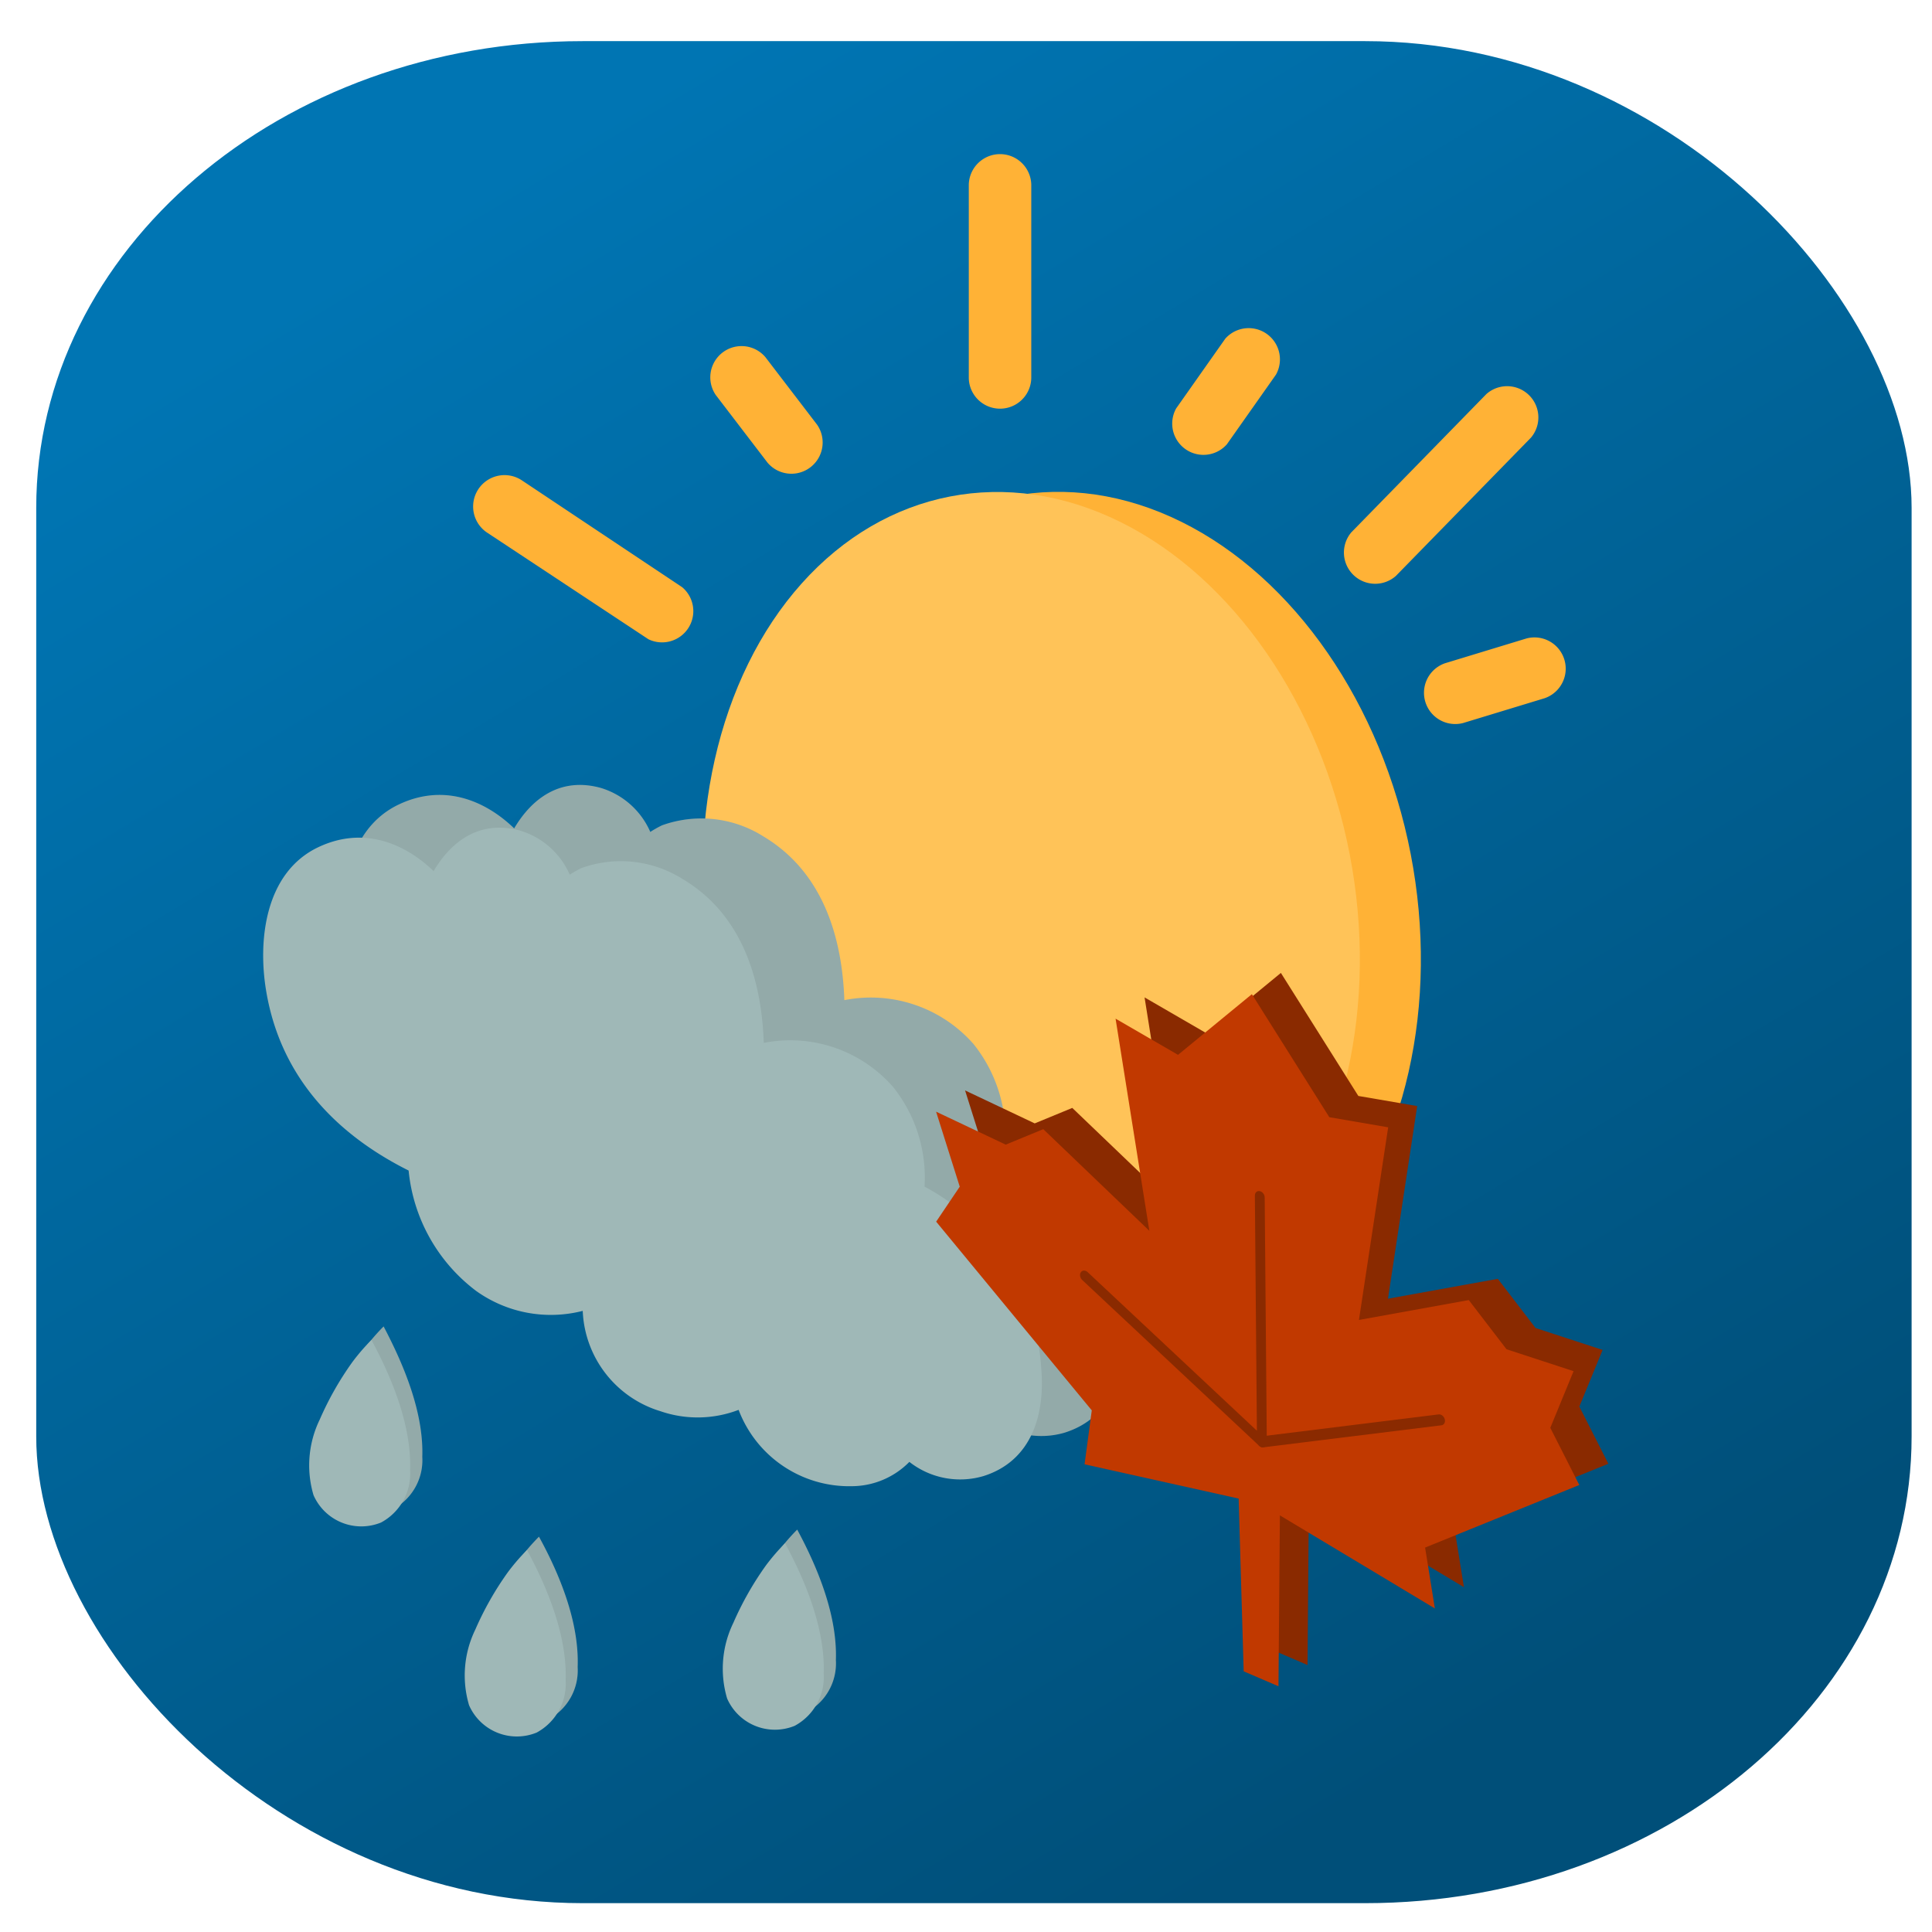 <?xml version="1.0" encoding="UTF-8" standalone="no"?>
<svg
   xmlns:osb="http://www.openswatchbook.org/uri/2009/osb"
   xmlns:dc="http://purl.org/dc/elements/1.1/"
   xmlns:cc="http://creativecommons.org/ns#"
   xmlns:rdf="http://www.w3.org/1999/02/22-rdf-syntax-ns#"
   xmlns:svg="http://www.w3.org/2000/svg"
   xmlns="http://www.w3.org/2000/svg"
   xmlns:xlink="http://www.w3.org/1999/xlink"
   xmlns:sodipodi="http://sodipodi.sourceforge.net/DTD/sodipodi-0.dtd"
   xmlns:inkscape="http://www.inkscape.org/namespaces/inkscape"
   inkscape:export-ydpi="910.22223"
   inkscape:export-xdpi="910.22223"
   inkscape:export-filename="C:\Users\Morgan\nowcasting\assets\launcher\icon_masked.png"
   enable-background="new"
   sodipodi:docname="icon_old_android.svg"
   inkscape:version="1.0 (4035a4fb49, 2020-05-01)"
   id="SVGRoot"
   version="1.1"
   viewBox="0 0 108 108"
   height="108px"
   width="108px">
  <defs
     id="defs1433">
    <linearGradient
       osb:paint="solid"
       id="linearGradient2309">
      <stop
         id="stop2307"
         offset="0"
         style="stop-color:#ff5555;stop-opacity:1;" />
    </linearGradient>
    <inkscape:perspective
       id="perspective2069"
       inkscape:persp3d-origin="54 : 36 : 1"
       inkscape:vp_z="108 : 54 : 1"
       inkscape:vp_y="0 : 1000 : 0"
       inkscape:vp_x="0 : 54 : 1"
       sodipodi:type="inkscape:persp3d" />
    <filter
       id="filter4147"
       inkscape:label="Drop Shadow"
       style="color-interpolation-filters:sRGB;">
      <feFlood
         id="feFlood4137"
         result="flood"
         flood-color="rgb(0,0,0)"
         flood-opacity="0.498" />
      <feComposite
         id="feComposite4139"
         result="composite1"
         operator="in"
         in2="SourceGraphic"
         in="flood" />
      <feGaussianBlur
         id="feGaussianBlur4141"
         result="blur"
         stdDeviation="2.5"
         in="composite1" />
      <feOffset
         id="feOffset4143"
         result="offset"
         dy="0.5"
         dx="0.5" />
      <feComposite
         id="feComposite4145"
         result="composite2"
         operator="over"
         in2="offset"
         in="SourceGraphic" />
    </filter>
    <filter
       id="filter4255"
       inkscape:label="Drop Shadow"
       style="color-interpolation-filters:sRGB;">
      <feFlood
         id="feFlood4245"
         result="flood"
         flood-color="rgb(0,0,0)"
         flood-opacity="0.498" />
      <feComposite
         id="feComposite4247"
         result="composite1"
         operator="in"
         in2="SourceGraphic"
         in="flood" />
      <feGaussianBlur
         id="feGaussianBlur4249"
         result="blur"
         stdDeviation="1.2"
         in="composite1" />
      <feOffset
         id="feOffset4251"
         result="offset"
         dy="0.5"
         dx="0.5" />
      <feComposite
         id="feComposite4253"
         result="composite2"
         operator="over"
         in2="offset"
         in="SourceGraphic" />
    </filter>
    <filter
       id="filter4267"
       inkscape:label="Drop Shadow"
       style="color-interpolation-filters:sRGB;">
      <feFlood
         id="feFlood4257"
         result="flood"
         flood-color="rgb(0,0,0)"
         flood-opacity="0.498" />
      <feComposite
         id="feComposite4259"
         result="composite1"
         operator="in"
         in2="SourceGraphic"
         in="flood" />
      <feGaussianBlur
         id="feGaussianBlur4261"
         result="blur"
         stdDeviation="1.2"
         in="composite1" />
      <feOffset
         id="feOffset4263"
         result="offset"
         dy="0.5"
         dx="0.5" />
      <feComposite
         id="feComposite4265"
         result="composite2"
         operator="over"
         in2="offset"
         in="SourceGraphic" />
    </filter>
    <filter
       id="filter939"
       inkscape:label="Drop Shadow"
       style="color-interpolation-filters:sRGB;">
      <feFlood
         id="feFlood929"
         result="flood"
         flood-color="rgb(0,0,0)"
         flood-opacity="0.498" />
      <feComposite
         id="feComposite931"
         result="composite1"
         operator="in"
         in2="SourceGraphic"
         in="flood" />
      <feGaussianBlur
         id="feGaussianBlur933"
         result="blur"
         stdDeviation="1.2"
         in="composite1" />
      <feOffset
         id="feOffset935"
         result="offset"
         dy="0.5"
         dx="0.5" />
      <feComposite
         id="feComposite937"
         result="composite2"
         operator="over"
         in2="offset"
         in="SourceGraphic" />
    </filter>
    <linearGradient
       gradientUnits="userSpaceOnUse"
       y2="145.145"
       x2="233.264"
       y1="88.032"
       x1="193.04"
       id="linearGradient1514"
       xlink:href="#linearGradient1512"
       inkscape:collect="always" />
    <linearGradient
       id="linearGradient1512"
       inkscape:collect="always">
      <stop
         id="stop1508"
         offset="0"
         style="stop-color:#0075b3;stop-opacity:1" />
      <stop
         id="stop1510"
         offset="1"
         style="stop-color:#004f79;stop-opacity:1" />
    </linearGradient>
    <filter
       inkscape:collect="always"
       style="color-interpolation-filters:sRGB"
       id="filter2387-6">
      <feBlend
         inkscape:collect="always"
         mode="multiply"
         in2="BackgroundImage"
         id="feBlend2389-0" />
    </filter>
    <clipPath
       id="clipPath1194"
       clipPathUnits="userSpaceOnUse">
      <rect
         rx="18.581"
         y="79.026"
         x="182.398"
         height="74.137"
         width="63.768"
         id="rect1196"
         style="opacity:1;fill:#fbffff;fill-opacity:0.952;stroke:none;stroke-width:0.125;stroke-linejoin:round;stroke-miterlimit:4;stroke-dasharray:none;stroke-dashoffset:0;stroke-opacity:1" />
    </clipPath>
  </defs>
  <sodipodi:namedview
     inkscape:snap-global="false"
     inkscape:snap-nodes="false"
     inkscape:snap-others="false"
     inkscape:object-nodes="false"
     inkscape:snap-to-guides="false"
     inkscape:snap-grids="false"
     inkscape:document-rotation="0"
     inkscape:bbox-nodes="false"
     inkscape:bbox-paths="false"
     inkscape:snap-bbox="false"
     inkscape:grid-bbox="true"
     inkscape:window-maximized="1"
     inkscape:window-y="-8"
     inkscape:window-x="-8"
     inkscape:window-height="1017"
     inkscape:window-width="1920"
     showgrid="false"
     inkscape:current-layer="layer7"
     inkscape:document-units="px"
     inkscape:cy="54.095345"
     inkscape:cx="17.814112"
     inkscape:zoom="5.6568542"
     inkscape:pageshadow="2"
     inkscape:pageopacity="0.0"
     borderopacity="1.0"
     bordercolor="#666666"
     pagecolor="#ffffff"
     id="base" />
  <g
     style="display:inline;opacity:1;mix-blend-mode:normal"
     inkscape:label="Background"
     id="layer7"
     inkscape:groupmode="layer">
    <circle
       r="0"
       cy="53.625"
       cx="54.125"
       id="path2407"
       style="display:inline;opacity:1;fill:#ffeb3b;fill-opacity:1;stroke:#000000;stroke-width:0;stroke-linejoin:round;stroke-miterlimit:0;stroke-dasharray:none;stroke-dashoffset:0;stroke-opacity:1;filter:url(#filter4147)"
       transform="matrix(1.421,0,0,1.421,-22.5,-22)" />
    <polygon
       clip-path="url(#clipPath1194)"
       style="fill:url(#linearGradient1514);fill-opacity:1"
       transform="matrix(1.644,0,0,1.404,-297.837,-108.653)"
       id="polygon31"
       fill="#006ba4"
       points="265.05,227.25 165.55,171.94 167.52,7.43 272.13,67.83 " />
  </g>
  <g
     style="display:inline"
     inkscape:label="Foreground"
     id="layer5"
     inkscape:groupmode="layer">
    <ellipse
       id="ellipse569"
       fill="#ffb236"
       transform="rotate(-10.95)"
       ry="23.875"
       rx="18.135"
       cy="61.853"
       cx="50.22"
       style="stroke-width:0.944" />
    <ellipse
       id="ellipse571"
       fill="#ffc358"
       transform="rotate(-10.95)"
       ry="23.875"
       rx="18.135"
       cy="61.212"
       cx="46.869"
       style="stroke-width:0.944" />
    <path
       id="path573"
       fill="#9fb8b7"
       d="m 56.186,63.943 a 8.1,8.1 0 0 0 -1.765,-5.579 7.637,7.637 0 0 0 -7.222,-2.455 C 47.075,52.312 45.961,48.716 42.667,46.752 a 6.486,6.486 0 0 0 -5.664,-0.614 6.174,6.174 0 0 0 -0.651,0.368 4.409,4.409 0 0 0 -2.747,-2.455 c -2.247,-0.633 -3.861,0.557 -4.862,2.256 -1.709,-1.643 -4.003,-2.483 -6.42,-1.35 -2.993,1.397 -3.427,5.192 -2.936,8.081 0.821,4.852 3.993,8.025 7.958,10.007 a 9.582,9.582 0 0 0 3.776,6.731 7.175,7.175 0 0 0 5.957,1.114 6.118,6.118 0 0 0 4.38,5.57 6.391,6.391 0 0 0 4.371,-0.076 6.608,6.608 0 0 0 6.335,4.267 4.531,4.531 0 0 0 3.21,-1.359 4.598,4.598 0 0 0 4.144,0.793 c 2.691,-0.85 3.446,-3.427 3.229,-6.004 A 12.377,12.377 0 0 0 56.186,63.943 Z"
       style="stroke-width:0.944" />
    <path
       id="path575"
       opacity="0.08"
       d="m 56.186,63.943 a 8.1,8.1 0 0 0 -1.765,-5.579 7.637,7.637 0 0 0 -7.222,-2.455 C 47.075,52.312 45.961,48.716 42.667,46.752 a 6.486,6.486 0 0 0 -5.664,-0.614 6.174,6.174 0 0 0 -0.651,0.368 4.409,4.409 0 0 0 -2.747,-2.455 c -2.247,-0.633 -3.861,0.557 -4.862,2.256 -1.709,-1.643 -4.003,-2.483 -6.42,-1.35 -2.993,1.397 -3.427,5.192 -2.936,8.081 0.821,4.852 3.993,8.025 7.958,10.007 a 9.582,9.582 0 0 0 3.776,6.731 7.175,7.175 0 0 0 5.957,1.114 6.118,6.118 0 0 0 4.38,5.57 6.391,6.391 0 0 0 4.371,-0.076 6.608,6.608 0 0 0 6.335,4.267 4.531,4.531 0 0 0 3.21,-1.359 4.598,4.598 0 0 0 4.144,0.793 c 2.691,-0.85 3.446,-3.427 3.229,-6.004 A 12.377,12.377 0 0 0 56.186,63.943 Z"
       style="stroke-width:0.944" />
    <path
       id="path577"
       fill="#9fb8b7"
       d="m 51.682,66.332 a 8.1,8.1 0 0 0 -1.765,-5.579 7.637,7.637 0 0 0 -7.222,-2.455 c -0.123,-3.597 -1.237,-7.194 -4.531,-9.157 a 6.486,6.486 0 0 0 -5.664,-0.614 6.174,6.174 0 0 0 -0.651,0.368 4.409,4.409 0 0 0 -2.747,-2.455 c -2.247,-0.633 -3.861,0.557 -4.862,2.256 -1.709,-1.643 -4.003,-2.483 -6.42,-1.35 -2.993,1.397 -3.427,5.192 -2.936,8.081 0.821,4.852 3.993,8.025 7.958,10.007 a 9.582,9.582 0 0 0 3.776,6.731 7.175,7.175 0 0 0 5.957,1.114 6.118,6.118 0 0 0 4.343,5.608 6.391,6.391 0 0 0 4.371,-0.075 6.608,6.608 0 0 0 6.335,4.267 4.531,4.531 0 0 0 3.21,-1.359 4.598,4.598 0 0 0 4.144,0.793 c 2.691,-0.85 3.446,-3.427 3.229,-6.004 A 12.377,12.377 0 0 0 51.682,66.332 Z"
       style="stroke-width:0.944" />
    <path
       id="path579"
       fill="#ffb236"
       d="m 40.014,22.084 2.889,3.776 a 1.747,1.747 0 0 0 2.776,-2.115 l -2.889,-3.776 a 1.747,1.747 0 0 0 -2.776,2.115 z"
       style="stroke-width:0.944" />
    <path
       id="path581"
       fill="#ffb236"
       d="m 54.156,10.321 v 10.819 a 1.747,1.747 0 0 0 3.493,0 V 10.321 a 1.747,1.747 0 0 0 -3.493,0 z"
       style="stroke-width:0.944" />
    <path
       id="path583"
       fill="#ffb236"
       d="m 27.222,29.768 9.025,5.966 a 1.747,1.747 0 0 0 1.888,-2.908 l -8.95,-5.966 a 1.754,1.754 0 0 0 -1.964,2.908 z"
       style="stroke-width:0.944" />
    <path
       id="path585"
       fill="#ffb236"
       d="m 68.496,18.93 -2.747,3.899 a 1.747,1.747 0 0 0 2.832,2.011 l 2.747,-3.899 A 1.747,1.747 0 0 0 68.496,18.93 Z"
       style="stroke-width:0.944" />
    <path
       id="path587"
       fill="#ffb236"
       d="m 83.091,22.027 -7.552,7.732 a 1.747,1.747 0 0 0 2.492,2.436 l 7.552,-7.732 a 1.747,1.747 0 0 0 -2.492,-2.436 z"
       style="stroke-width:0.944" />
    <path
       id="path589"
       fill="#ffb236"
       d="m 85.338,35.688 -4.56,1.388 a 1.747,1.747 0 0 0 1.01,3.342 l 4.56,-1.388 a 1.747,1.747 0 0 0 -1.01,-3.342 z"
       style="stroke-width:0.944" />
    <path
       id="path591"
       fill="#9fb8b7"
       d="m 21.444,74.149 a 11.451,11.451 0 0 0 -1.067,1.237 17.437,17.437 0 0 0 -1.822,3.21 5.853,5.853 0 0 0 -0.349,4.229 2.917,2.917 0 0 0 3.776,1.529 3.097,3.097 0 0 0 1.624,-2.917 c 0.085,-2.473 -1.029,-5.136 -2.162,-7.288 z"
       style="stroke-width:0.944" />
    <path
       id="path593"
       fill="#9fb8b7"
       d="m 30.129,85.902 a 11.451,11.451 0 0 0 -1.067,1.237 17.437,17.437 0 0 0 -1.822,3.21 5.853,5.853 0 0 0 -0.349,4.229 2.917,2.917 0 0 0 3.776,1.529 3.097,3.097 0 0 0 1.624,-2.917 c 0.094,-2.492 -0.991,-5.155 -2.162,-7.288 z"
       style="stroke-width:0.944" />
    <path
       id="path595"
       fill="#9fb8b7"
       d="m 44.564,85.506 a 11.451,11.451 0 0 0 -1.067,1.237 17.437,17.437 0 0 0 -1.822,3.21 5.853,5.853 0 0 0 -0.349,4.229 2.917,2.917 0 0 0 3.776,1.529 3.097,3.097 0 0 0 1.624,-2.917 c 0.085,-2.473 -1.001,-5.136 -2.162,-7.288 z"
       style="stroke-width:0.944" />
    <path
       id="path609"
       opacity="0.08"
       d="m 21.444,74.149 a 11.451,11.451 0 0 0 -1.067,1.237 17.437,17.437 0 0 0 -1.822,3.21 5.853,5.853 0 0 0 -0.349,4.229 2.917,2.917 0 0 0 3.776,1.529 3.097,3.097 0 0 0 1.624,-2.917 c 0.085,-2.473 -1.029,-5.136 -2.162,-7.288 z"
       style="stroke-width:0.944" />
    <path
       id="path611"
       opacity="0.08"
       d="m 30.129,85.902 a 11.451,11.451 0 0 0 -1.067,1.237 17.437,17.437 0 0 0 -1.822,3.21 5.853,5.853 0 0 0 -0.349,4.229 2.917,2.917 0 0 0 3.776,1.529 3.097,3.097 0 0 0 1.624,-2.917 c 0.094,-2.492 -0.991,-5.155 -2.162,-7.288 z"
       style="stroke-width:0.944" />
    <path
       id="path613"
       opacity="0.08"
       d="m 44.564,85.506 a 11.451,11.451 0 0 0 -1.067,1.237 17.437,17.437 0 0 0 -1.822,3.21 5.853,5.853 0 0 0 -0.349,4.229 2.917,2.917 0 0 0 3.776,1.529 3.097,3.097 0 0 0 1.624,-2.917 c 0.085,-2.473 -1.001,-5.136 -2.162,-7.288 z"
       style="stroke-width:0.944" />
    <path
       id="path615"
       fill="#9fb8b7"
       d="m 20.764,74.904 a 11.451,11.451 0 0 0 -1.067,1.237 17.437,17.437 0 0 0 -1.822,3.21 5.853,5.853 0 0 0 -0.349,4.229 2.917,2.917 0 0 0 3.776,1.529 3.097,3.097 0 0 0 1.624,-2.917 c 0.085,-2.473 -1.001,-5.136 -2.162,-7.288 z"
       style="stroke-width:0.944" />
    <path
       id="path617"
       fill="#9fb8b7"
       d="m 29.459,86.648 a 11.451,11.451 0 0 0 -1.067,1.237 17.437,17.437 0 0 0 -1.822,3.21 5.853,5.853 0 0 0 -0.349,4.229 2.917,2.917 0 0 0 3.776,1.529 3.097,3.097 0 0 0 1.624,-2.917 c 0.085,-2.473 -1.001,-5.145 -2.162,-7.288 z"
       style="stroke-width:0.944" />
    <path
       id="path619"
       fill="#9fb8b7"
       d="m 43.884,86.27 a 11.451,11.451 0 0 0 -1.067,1.237 17.437,17.437 0 0 0 -1.822,3.21 5.853,5.853 0 0 0 -0.349,4.229 2.917,2.917 0 0 0 3.776,1.529 3.097,3.097 0 0 0 1.624,-2.917 c 0.085,-2.483 -1.001,-5.145 -2.162,-7.288 z"
       style="stroke-width:0.944" />
    <rect
       style="display:inline;fill:#c13900;fill-opacity:1;stroke:#000000;stroke-width:14.867;stroke-linecap:round;stroke-linejoin:round;stroke-miterlimit:4;stroke-dasharray:none;stroke-dashoffset:0;stroke-opacity:1;filter:url(#filter2387-6)"
       id="rect2097-2"
       width="0.533"
       height="0.533"
       x="45.973"
       y="46.753"
       rx="7.5435399e-15"
       transform="matrix(0.036,0.014,-0.005,0.032,64.719,70.577)" />
    <g
       id="g2007"
       transform="matrix(1.102,0,0,1.102,-23.561,-24.868)">
      <path
         id="path1743-6"
         d="m 85.941,106.269 1.765,0.758 0.072,-8.669 7.862,4.721 -0.496,-3.088 7.823,-3.174 -1.472,-2.9 1.18,-2.874 -3.402,-1.112 -1.914,-2.495 -5.572,1.009 1.482,-9.772 -2.985,-0.513 -3.929,-6.241 -3.746,3.078 -3.169,-1.836 1.714,10.761 -5.381,-5.155 -1.905,0.785 -3.533,-1.672 1.2,3.804 -1.196,1.775 7.896,9.572 -0.366,2.738 7.817,1.738 z"
         style="fill:#8a2a00;fill-opacity:1;stroke:none;stroke-width:0.522;stroke-linecap:round;stroke-linejoin:round;stroke-miterlimit:4;stroke-dasharray:none;stroke-dashoffset:0;stroke-opacity:1" />
      <g
         id="g1988"
         transform="matrix(0.883,0,0.163,1,-4.529,-1.724)">
        <path
           id="path1743"
           d="m 80.655,109.071 1.859,0.758 1.682,-8.669 8.031,4.721 0.009,-3.088 9.445,-3.174 -1.131,-2.9 1.867,-2.874 -3.647,-1.112 -1.707,-2.495 -6.496,1.009 3.483,-9.772 -3.286,-0.513 -3.297,-6.241 -4.811,3.078 -3.249,-1.836 -0.046,10.761 -5.142,-5.155 -2.302,0.785 -3.692,-1.672 0.657,3.804 -1.683,1.775 7.173,9.572 -0.92,2.737 8.531,1.738 z"
           style="fill:#c13900;fill-opacity:1;stroke:none;stroke-width:0.555;stroke-linecap:round;stroke-linejoin:round;stroke-miterlimit:4;stroke-dasharray:none;stroke-dashoffset:0;stroke-opacity:1" />
        <path
           id="path1745"
           d="m 75.236,89.02 8.614,8.413 2.176,-12.448"
           style="fill:none;fill-opacity:0;stroke:#8a2a00;stroke-width:0.555;stroke-linecap:round;stroke-linejoin:round;stroke-miterlimit:4;stroke-dasharray:none;stroke-dashoffset:0;stroke-opacity:1" />
        <path
           id="path1747"
           d="M 83.85,97.433 94.291,96.314"
           style="fill:#c13900;fill-opacity:1;stroke:#8a2a00;stroke-width:0.555;stroke-linecap:round;stroke-linejoin:round;stroke-miterlimit:4;stroke-dasharray:none;stroke-dashoffset:0;stroke-opacity:1" />
      </g>
    </g>
  </g>
</svg>
